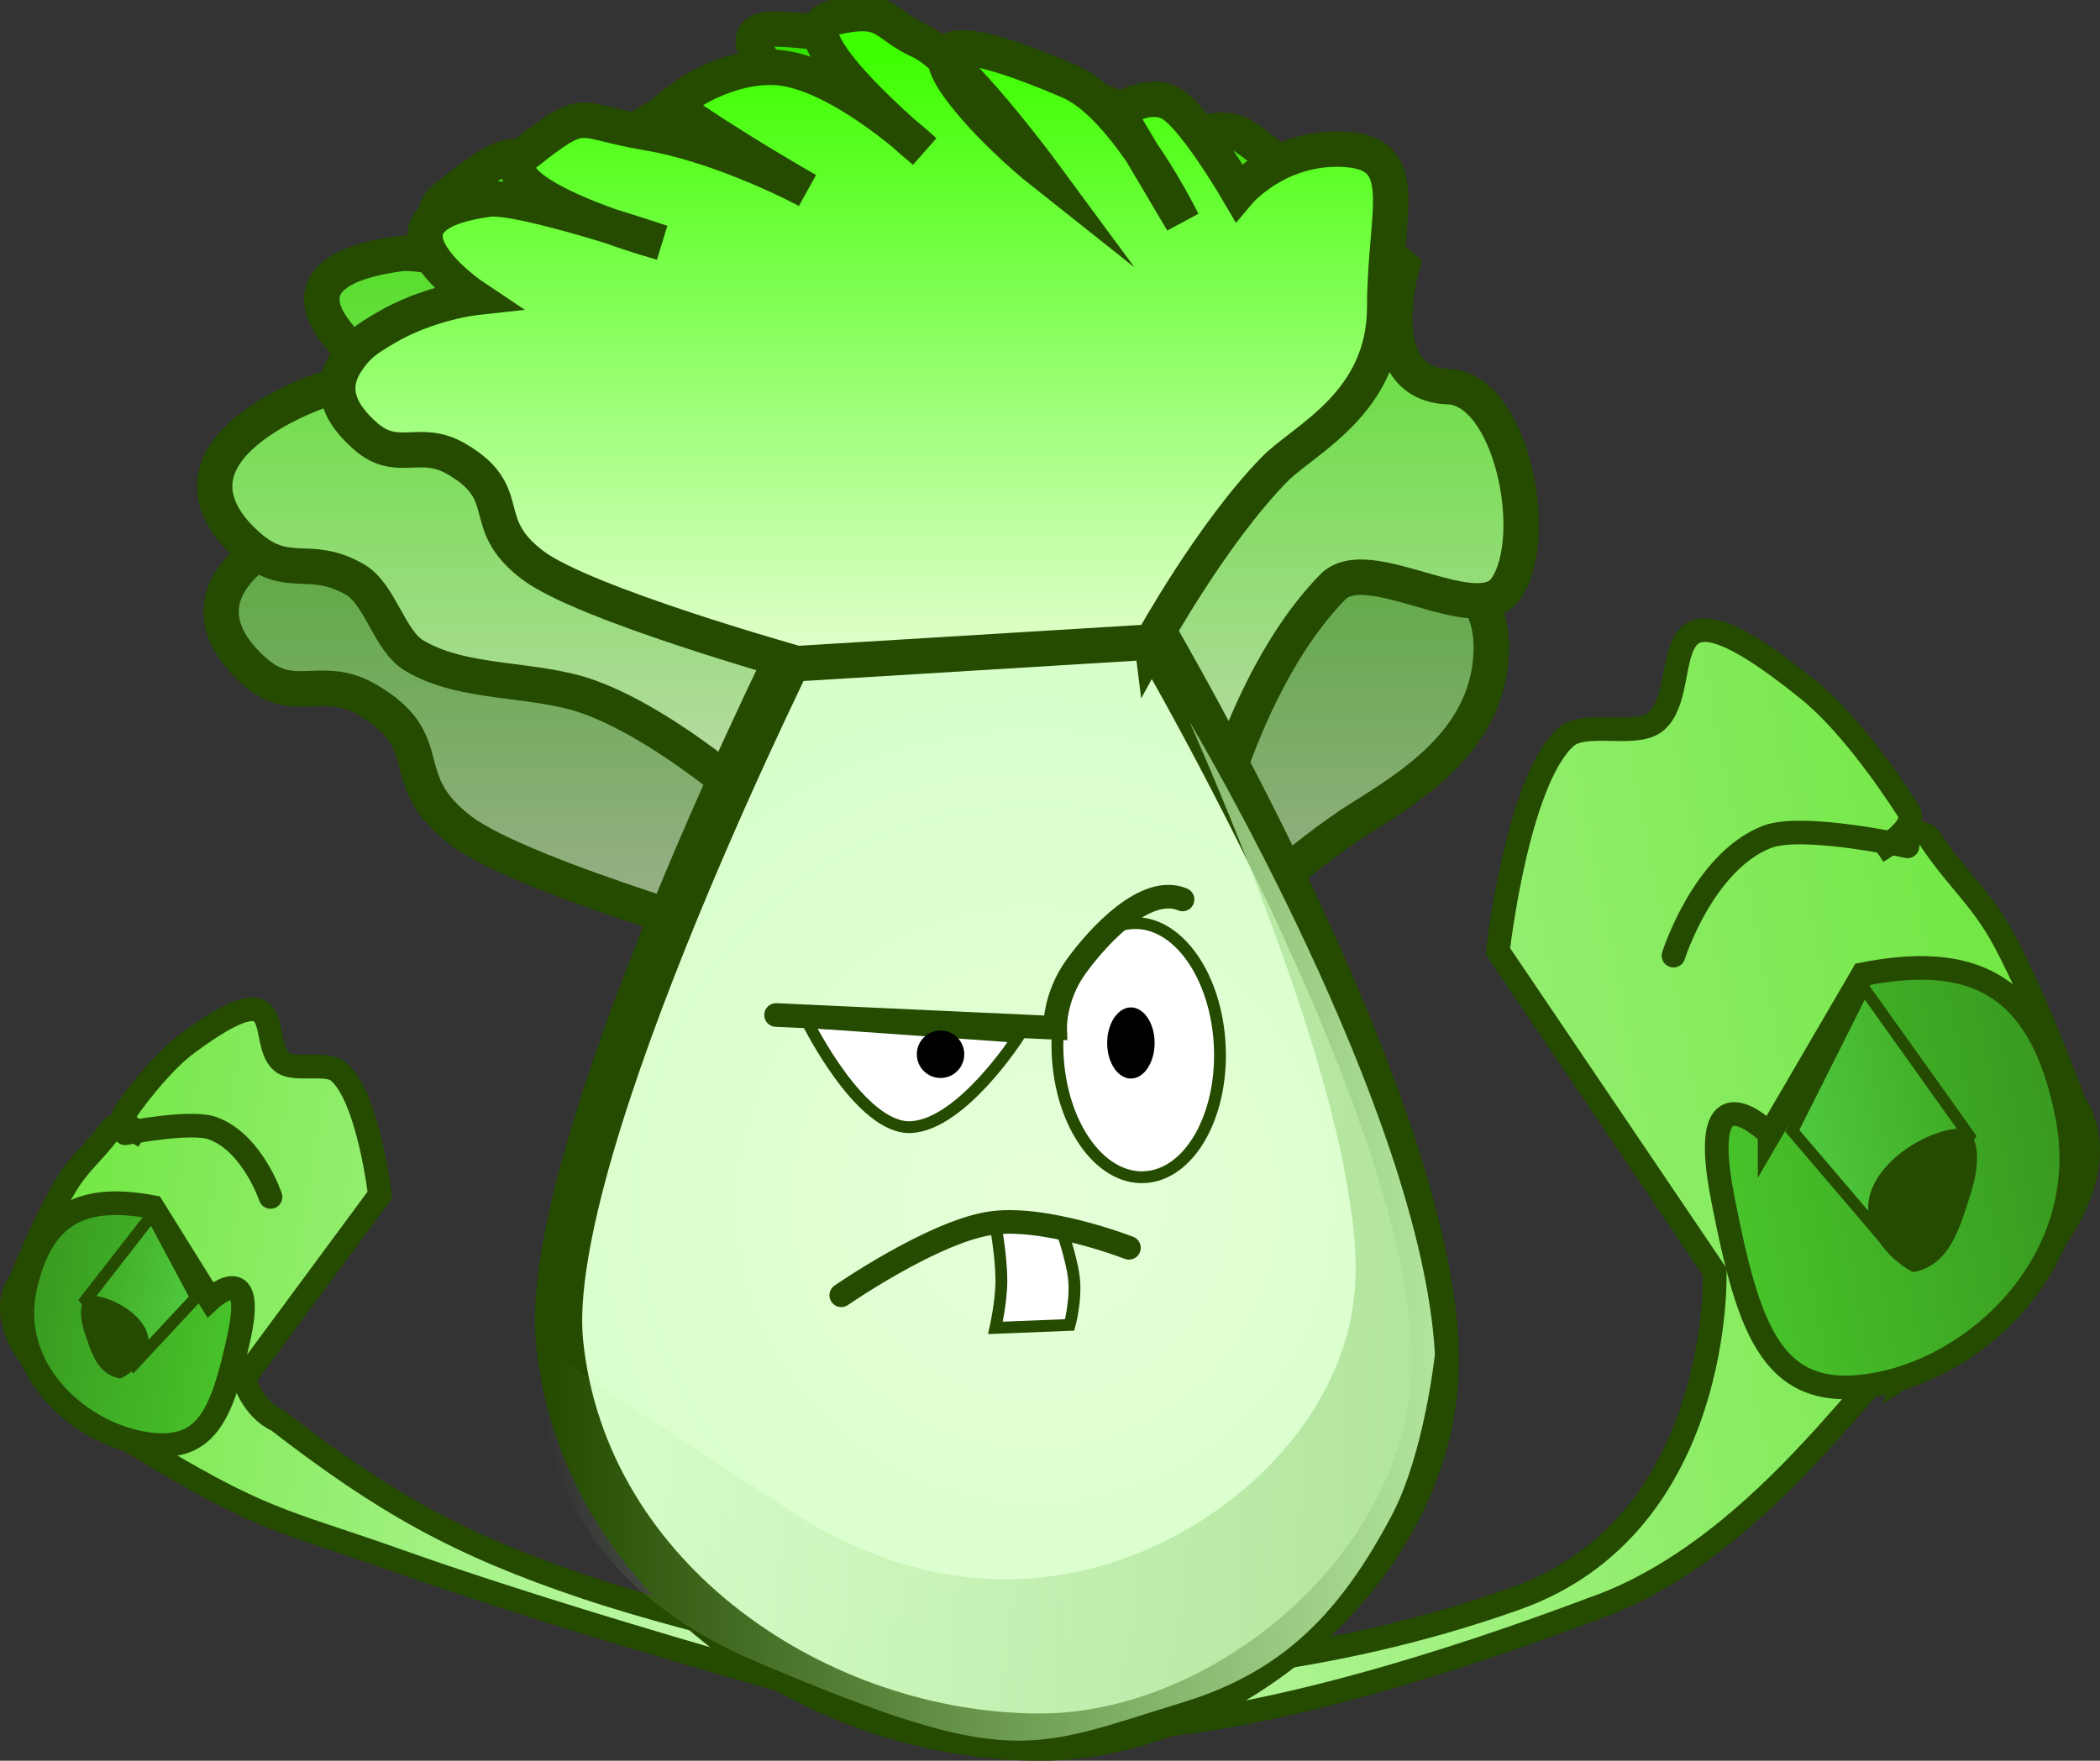 <svg version="1.1" xmlns="http://www.w3.org/2000/svg" xmlns:xlink="http://www.w3.org/1999/xlink" width="88.882" height="74.543" viewBox="0,0,88.882,74.543"><rect x="0" y="0" width="88.882" height="74.543" fill="#333333" stroke="none"/><defs><linearGradient x1="197.96" y1="185.17" x2="240.468" y2="193.034" gradientUnits="userSpaceOnUse" id="color-1"><stop offset="0" stop-color="#6fe640"/><stop offset="1" stop-color="#dfffd2"/></linearGradient><linearGradient x1="198.023" y1="186.859" x2="207.16" y2="188.549" gradientUnits="userSpaceOnUse" id="color-2"><stop offset="0" stop-color="#389920"/><stop offset="1" stop-color="#48c42a"/></linearGradient><linearGradient x1="200.902" y1="185.929" x2="205.367" y2="186.756" gradientUnits="userSpaceOnUse" id="color-3"><stop offset="0" stop-color="#3faa24"/><stop offset="1" stop-color="#50ca3f"/></linearGradient><linearGradient x1="284.892" y1="177.073" x2="216.516" y2="190.36" gradientUnits="userSpaceOnUse" id="color-4"><stop offset="0" stop-color="#6fe640"/><stop offset="1" stop-color="#dfffd2"/></linearGradient><linearGradient x1="284.776" y1="180.006" x2="270.079" y2="182.862" gradientUnits="userSpaceOnUse" id="color-5"><stop offset="0" stop-color="#389920"/><stop offset="1" stop-color="#48c42a"/></linearGradient><linearGradient x1="280.159" y1="178.367" x2="272.975" y2="179.763" gradientUnits="userSpaceOnUse" id="color-6"><stop offset="0" stop-color="#3faa24"/><stop offset="1" stop-color="#50ca3f"/></linearGradient><linearGradient x1="235.603" y1="140.081" x2="235.603" y2="173.414" gradientUnits="userSpaceOnUse" id="color-7"><stop offset="0" stop-color="#26a200"/><stop offset="1" stop-color="#a3b196"/></linearGradient><linearGradient x1="235.331" y1="134.771" x2="235.331" y2="168.103" gradientUnits="userSpaceOnUse" id="color-8"><stop offset="0" stop-color="#34e000"/><stop offset="1" stop-color="#c9dab9"/></linearGradient><radialGradient cx="240.9" cy="182.747" r="22.281" gradientUnits="userSpaceOnUse" id="color-9"><stop offset="0" stop-color="#e5ffd9"/><stop offset="1" stop-color="#d7ffca"/></radialGradient><linearGradient x1="220.123" y1="183.85" x2="257.821" y2="183.85" gradientUnits="userSpaceOnUse" id="color-10"><stop offset="0" stop-color="#b1e49c" stop-opacity="0"/><stop offset="1" stop-color="#b1e49c"/></linearGradient><linearGradient x1="235.021" y1="133.928" x2="235.021" y2="160.932" gradientUnits="userSpaceOnUse" id="color-11"><stop offset="0" stop-color="#3dff00"/><stop offset="1" stop-color="#ebffd8"/></linearGradient></defs><g transform="translate(-197.089,-131.741)"><g data-paper-data="{&quot;isPaintingLayer&quot;:true}" fill-rule="nonzero" stroke-linejoin="miter" stroke-miterlimit="10" stroke-dasharray="" stroke-dashoffset="0" style="mix-blend-mode: normal"><path d="M202.551,192.715c-6.849,-4.223 -4.613,-6.713 -4.613,-6.713c0,0 1.015,-2.527 1.901,-4.021c0.614,-1.036 1.251,-1.466 1.962,-2.447c0.321,-0.443 1.379,0.313 1.379,0.313c0,0 -1.096,-0.58 -0.81,-0.99c0.654,-0.938 1.699,-2.237 2.641,-2.934c4.461,-3.301 2.946,-0.057 4.03,0.786c0.522,0.406 1.857,-0.032 2.364,0.39c1.277,1.063 1.762,5.228 1.762,5.228l-5.757,7.793c0,0 0.363,1.277 1.419,1.75c4.499,3.474 7.633,5.257 13.069,7.08c5.264,1.766 13.755,3.512 13.755,3.512l2.232,2.539c0,0 -14.58,-3.854 -23.956,-7.184c-4.956,-1.76 -5.699,-1.601 -11.377,-5.102z" data-paper-data="{&quot;origPos&quot;:null,&quot;origRot&quot;:0}" fill="url(#color-1)" stroke="#244b00" stroke-width="1" stroke-linecap="butt"/><path d="M207.213,188.303c-0.725,3.356 -1.375,5.04 -4.145,4.528c-2.77,-0.513 -5.646,-3.191 -4.921,-6.547c0.725,-3.356 2.631,-3.954 5.401,-3.442l2.435,3.912c0,0 1.955,-1.808 1.23,1.548z" data-paper-data="{&quot;origPos&quot;:null,&quot;origRot&quot;:0}" fill="url(#color-2)" stroke="#244b00" stroke-width="1" stroke-linecap="butt"/><path d="M200.718,186.778l2.801,-3.594l1.866,3.488l-2.636,2.83z" data-paper-data="{&quot;origPos&quot;:null,&quot;origRot&quot;:0}" fill="url(#color-3)" stroke="#244b00" stroke-width="0.5" stroke-linecap="butt"/><path d="M203.353,188.761c-0.19,0.878 -1.14,1.347 -1.18,1.339c-0.951,-0.176 -1.203,-1.056 -1.493,-1.912c-0.26,-0.767 -0.301,-1.725 0.551,-1.567c0.999,0.185 2.343,1.118 2.122,2.14z" data-paper-data="{&quot;origPos&quot;:null,&quot;origRot&quot;:0}" fill="#244b00" stroke="#244b00" stroke-width="0" stroke-linecap="butt"/><path d="M202.39,179.72c0,0 2.774,-0.555 3.707,-0.211c1.675,0.617 2.442,2.906 2.442,2.906" data-paper-data="{&quot;origPos&quot;:null,&quot;origRot&quot;:0}" fill="none" stroke="#244b00" stroke-width="1" stroke-linecap="round"/><path d="M264.857,199.724c-15.097,5.699 -20.81,5.134 -20.81,5.134l1.383,-2.373c0,0 7.354,-0.056 15.829,-3.076c8.752,-3.118 8.406,-13.823 8.406,-13.823l-9.178,-13.578c0,0 0.818,-7.225 2.879,-9.06c0.819,-0.729 2.959,0.043 3.802,-0.657c1.75,-1.453 -0.654,-7.098 6.482,-1.329c1.508,1.219 3.174,3.483 4.217,5.117c0.456,0.714 -1.311,1.711 -1.311,1.711c0,0 1.706,-1.304 2.218,-0.532c1.133,1.709 2.153,2.463 3.13,4.266c1.409,2.601 3.017,6.997 3.017,6.997c0,0 3.57,4.341 -7.474,11.614c0.412,-3.255 -4.61,6.578 -12.589,9.591z" data-paper-data="{&quot;origPos&quot;:null,&quot;origRot&quot;:0,&quot;index&quot;:null}" fill="url(#color-4)" stroke="#244b00" stroke-width="1" stroke-linecap="butt"/><path d="M271.987,179.756l3.949,-6.771c4.456,-0.866 7.513,0.189 8.647,6.021c1.133,5.833 -3.511,10.457 -7.968,11.323c-4.456,0.866 -5.485,-2.064 -6.619,-7.896c-1.133,-5.833 1.991,-2.678 1.991,-2.678z" data-paper-data="{&quot;origPos&quot;:null,&quot;index&quot;:null,&quot;origRot&quot;:0}" fill="url(#color-5)" stroke="#244b00" stroke-width="1" stroke-linecap="butt"/><path d="M277.156,184.552l-4.209,-4.935l3.031,-6.039l4.467,6.264z" data-paper-data="{&quot;origPos&quot;:null,&quot;origRot&quot;:0,&quot;index&quot;:null}" fill="url(#color-6)" stroke="#244b00" stroke-width="0.5" stroke-linecap="butt"/><path d="M279.624,179.565c1.37,-0.266 1.296,1.396 0.87,2.725c-0.475,1.484 -0.888,3.01 -2.417,3.307c-0.065,0.013 -1.587,-0.809 -1.884,-2.335c-0.345,-1.776 1.824,-3.385 3.43,-3.697z" data-paper-data="{&quot;origPos&quot;:null,&quot;index&quot;:null,&quot;origRot&quot;:0}" fill="#244b00" stroke="#244b00" stroke-width="0" stroke-linecap="butt"/><path d="M267.919,172.199c0,0 1.254,-3.969 3.951,-5.025c1.502,-0.588 5.955,0.399 5.955,0.399" data-paper-data="{&quot;origPos&quot;:null,&quot;index&quot;:null,&quot;origRot&quot;:0}" fill="none" stroke="#244b00" stroke-width="1" stroke-linecap="round"/><path d="M248.964,170.93l-18.54,1.132c0,0 -11.147,-3.121 -13.825,-5.154c-2.928,-2.222 -0.804,-3.715 -3.988,-5.552c-1.933,-1.115 -3.066,0.289 -4.742,-1.186c-1.602,-1.41 -2.533,-3.522 1.004,-5.625c2.258,-1.342 4.698,-1.613 4.698,-1.613c0,0 -6.283,-4.195 0.72,-5.143c1.698,-0.23 9.056,2.269 9.056,2.269c0,0 -9.653,-2.649 -7.1,-4.665c3.217,-2.539 2.565,-1.704 6.33,-1.078c4.043,0.673 8.381,3.014 8.381,3.014c0,0 -4.163,-2.362 -7.058,-4.445c1.511,-1.275 3.903,-2.234 5.857,-1.932c3.247,0.501 7.311,4.326 7.311,4.326c0,0 -10.196,-6.307 -7.319,-6.972c0.632,-0.146 5.119,0.321 7.115,1.228c1.996,0.907 6.331,6.789 6.331,6.789c0,0 -2.357,-1.867 -4.036,-4c-3.262,-4.143 2.335,-2.058 5.52,-0.681c2.917,1.261 5.881,7.315 5.881,7.315l-3.391,-5.734c0,0 1.673,-1.18 2.885,-0.374c1.254,0.833 3.434,4.575 3.434,4.575l0.669,7.656c0,0 6.051,-0.442 6.051,4.054c0,3.836 -3.309,5.851 -5.562,7.264c-2.393,1.501 -5.682,4.53 -5.682,4.53z" data-paper-data="{&quot;origPos&quot;:null}" fill="url(#color-7)" stroke="#244b00" stroke-width="1.5" stroke-linecap="butt"/><path d="M248.693,165.619l-18.54,1.132c0,0 -4.374,-4.147 -8.142,-5.505c-2.306,-0.831 -5.281,-0.491 -7.386,-1.747c-1.068,-0.637 -1.437,-2.603 -2.514,-3.224c-1.933,-1.115 -2.837,0.059 -4.513,-1.415c-1.602,-1.41 -2.533,-3.522 1.004,-5.625c2.258,-1.342 4.698,-1.613 4.698,-1.613c0,0 -6.283,-4.195 0.72,-5.143c1.698,-0.23 9.056,2.269 9.056,2.269c0,0 -9.653,-2.649 -7.1,-4.665c3.217,-2.539 2.565,-1.704 6.33,-1.078c4.043,0.673 8.381,3.014 8.381,3.014c0,0 -4.163,-2.362 -7.058,-4.445c1.511,-1.275 3.903,-2.234 5.857,-1.932c3.247,0.501 7.311,4.326 7.311,4.326c0,0 -10.196,-6.307 -7.319,-6.972c0.632,-0.146 5.119,0.321 7.115,1.228c1.996,0.907 6.331,6.789 6.331,6.789c0,0 -2.357,-1.867 -4.036,-4c-3.262,-4.143 2.335,-2.058 5.52,-0.681c2.917,1.261 5.881,7.315 5.881,7.315l-3.391,-5.734c0,0 1.673,-1.18 2.885,-0.374c1.254,0.833 6.641,5.491 6.641,5.491c0,0 -1.437,4.955 1.967,5.081c2.655,0.098 3.95,6.355 2.44,8.541c-1.221,1.768 -5.832,-1.596 -7.335,-0.06c-3.279,3.35 -4.803,9.027 -4.803,9.027z" data-paper-data="{&quot;origPos&quot;:null}" fill="url(#color-8)" stroke="#244b00" stroke-width="1.5" stroke-linecap="butt"/><path d="M245.105,157.203c0,0 13.375,22.266 12.709,32.922c-0.516,8.266 -9.014,15.159 -16.692,15.159c-9.419,0 -19.311,-6.594 -20.348,-16.695c-0.837,-8.154 10.411,-30.469 10.411,-30.469z" data-paper-data="{&quot;origPos&quot;:null}" fill="url(#color-9)" stroke="#244b00" stroke-width="2" stroke-linecap="butt"/><path d="M229.161,202.123c-10.768,-4.558 -8.917,-13.286 -8.917,-13.286c0,0 0.473,0.525 10.424,6.945c9.95,6.42 19.26,0.597 22.296,-4.822c1.893,-3.379 1.723,-6.08 0.972,-9.945c-1.461,-7.514 -6.517,-18.75 -6.517,-18.75c0,0 9.819,16.455 10.403,26.801c0,0 -0.443,4.206 -1.825,6.826c-2.167,4.109 -4.588,6.609 -8.802,7.906c-6.554,2.017 -7.266,2.882 -18.034,-1.675z" data-paper-data="{&quot;origPos&quot;:null}" fill="url(#color-10)" stroke="#244b00" stroke-width="0" stroke-linecap="butt"/><path d="M245.846,158.92l-15.019,0.917c0,0 -9.031,-2.529 -11.2,-4.175c-2.372,-1.8 -0.652,-3.01 -3.231,-4.498c-1.566,-0.903 -2.484,0.234 -3.841,-0.961c-1.044,-0.919 -1.569,-1.95 -0.82,-3.122c0.461,-0.721 0.897,-0.998 1.633,-1.435c1.829,-1.088 3.806,-1.307 3.806,-1.307c0,0 -5.09,-3.398 0.583,-4.166c1.376,-0.186 7.336,1.838 7.336,1.838c0,0 -7.82,-2.146 -5.752,-3.779c2.606,-2.057 2.078,-1.381 5.128,-0.873c3.275,0.545 6.79,2.442 6.79,2.442c0,0 -3.373,-1.913 -5.718,-3.601c1.224,-1.033 3.162,-1.81 4.745,-1.565c2.63,0.406 5.923,3.505 5.923,3.505c0,0 -6.199,-5.109 -3.868,-5.648c2.331,-0.539 2.086,0.26 3.703,0.995c1.617,0.735 5.129,5.5 5.129,5.5c0,0 -1.909,-1.513 -3.27,-3.241c-2.643,-3.356 1.892,-1.667 4.472,-0.551c2.363,1.022 4.764,5.926 4.764,5.926l-2.748,-4.646c0,0 1.355,-0.956 2.338,-0.303c1.016,0.675 2.782,3.706 2.782,3.706c0,0 1.62,-1.924 4.377,-1.822c3.056,0.113 1.81,2.57 1.81,6.67c0,4.1 -3.418,5.611 -4.662,6.882c-2.657,2.714 -5.19,7.313 -5.19,7.313z" data-paper-data="{&quot;origPos&quot;:null}" fill="url(#color-11)" stroke="#244b00" stroke-width="1.5" stroke-linecap="butt"/><path d="M248.717,176.053c0.128,2.97 -1.306,5.444 -3.202,5.526c-1.896,0.082 -3.536,-2.26 -3.664,-5.23c-0.128,-2.97 1.306,-5.444 3.202,-5.526c1.896,-0.082 3.536,2.26 3.664,5.23z" data-paper-data="{&quot;origRot&quot;:0,&quot;origPos&quot;:null}" fill="#ffffff" stroke="#244b00" stroke-width="0.5" stroke-linecap="butt"/><path d="M240.185,175.639c0,0 -2.371,3.694 -4.522,3.82c-2.147,0.125 -4.396,-4.448 -4.396,-4.448z" data-paper-data="{&quot;origPos&quot;:null}" fill="#ffffff" stroke="#244b00" stroke-width="0.5" stroke-linecap="butt"/><path d="M247.139,169.82c-1.533,-0.644 -3.537,1.501 -4.51,2.85c-0.923,1.28 -0.881,2.585 -0.881,2.585l-11.812,-0.543" data-paper-data="{&quot;origPos&quot;:null}" fill="none" stroke="#244b00" stroke-width="1" stroke-linecap="round"/><path d="M237.901,176.375c0,0.555 -0.45,1.004 -1.004,1.004c-0.555,0 -1.004,-0.45 -1.004,-1.004c0,-0.555 0.45,-1.004 1.004,-1.004c0.555,0 1.004,0.45 1.004,1.004z" data-paper-data="{&quot;origPos&quot;:null}" fill="#000000" stroke="none" stroke-width="0" stroke-linecap="butt"/><path d="M245.958,175.897c0,0.832 -0.45,1.506 -1.004,1.506c-0.555,0 -1.004,-0.674 -1.004,-1.506c0,-0.832 0.45,-1.506 1.004,-1.506c0.555,0 1.004,0.674 1.004,1.506z" data-paper-data="{&quot;origPos&quot;:null}" fill="#000000" stroke="none" stroke-width="0" stroke-linecap="butt"/><path d="M239.222,187.958c0,0 0.251,-1.127 0.251,-2.008c0,-0.98 -0.251,-2.385 -0.251,-2.385l2.762,0.126c0,0 0.434,1.227 0.551,2.093c0.128,0.947 -0.174,2.049 -0.174,2.049z" data-paper-data="{&quot;origPos&quot;:null}" fill="#ffffff" stroke="#244b00" stroke-width="0.5" stroke-linecap="butt"/><path d="M232.695,186.578c0,0 3.812,-2.637 6.251,-3.04c2.312,-0.381 5.925,1.031 5.925,1.031" data-paper-data="{&quot;origPos&quot;:null}" fill="none" stroke="#244b00" stroke-width="1" stroke-linecap="round"/></g></g></svg>